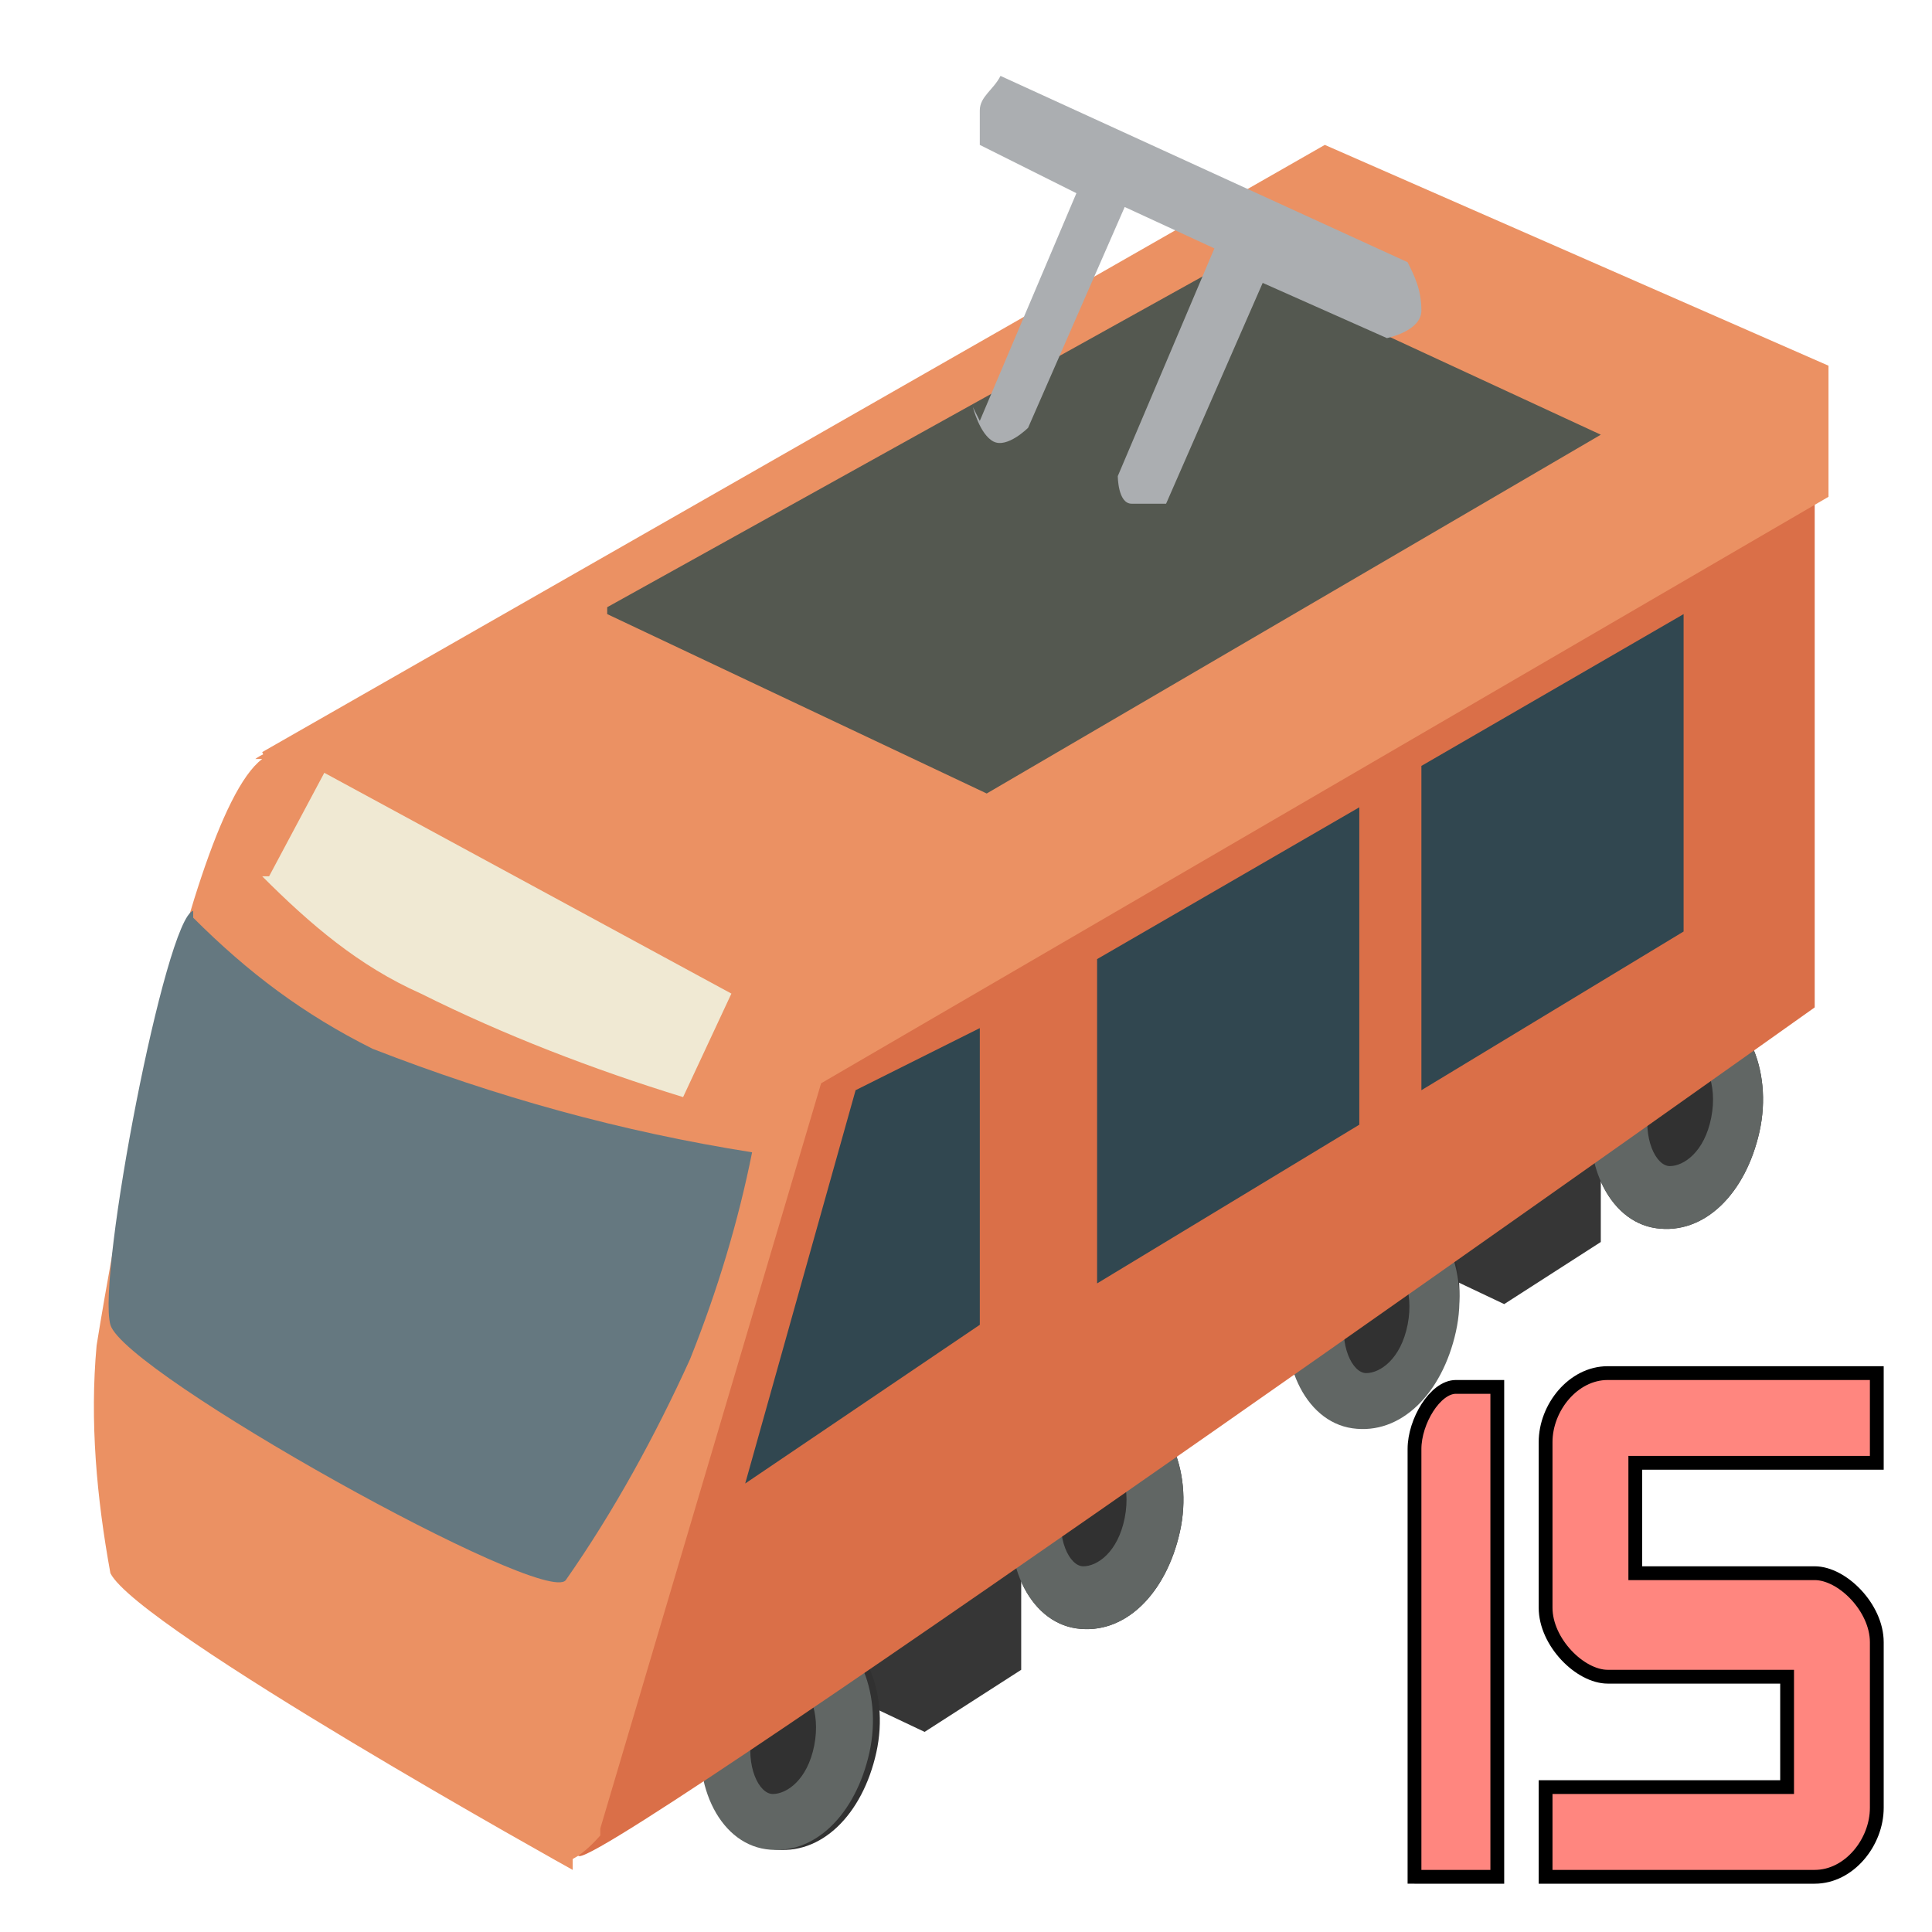 <?xml version="1.0" encoding="UTF-8"?>
<svg xmlns="http://www.w3.org/2000/svg" version="1.1" xmlns:xlink="http://www.w3.org/1999/xlink" viewBox="0 0 28 28">
  <defs>
    <style>
      .cls-1 {
        fill: #313131;
      }

      .cls-2 {
        fill: #657880;
      }

      .cls-3 {
        fill: none;
      }

      .cls-4 {
        fill: #363636;
      }

      .cls-5 {
        fill: #abaeb1;
      }

      .cls-6 {
        fill: #eb9163;
      }

      .cls-7 {
        fill: #545850;
      }

      .cls-8 {
        fill: #da6f48;
      }

      .cls-9 {
        fill: #ff867f;
        stroke: #000;
        stroke-miterlimit: 10;
        stroke-width: .2px;
      }

      .cls-10 {
        fill: #616664;
      }

      .cls-11 {
        fill: #314750;
      }

      .cls-12 {
        fill: #f0e9d3;
      }

      .cls-13 {
        clip-path: url(#clippath);
      }
    </style>
    <clipPath id="clippath">
      <rect class="cls-3" width="28" height="28"/>
    </clipPath>
  </defs>
  <!-- Generator: Adobe Illustrator 28.6.0, SVG Export Plug-In . SVG Version: 1.2.0 Build 709)  -->
  <g>
    <g id="Layer_1">
      <g class="cls-13">
        <g id="Subway">
          <path id="Path_3780" class="cls-4" d="M11.5,24.2l1.9.9,1.4-.9v-2.7l-3.3,2.7Z"/>
          <path id="Path_3781" class="cls-4" d="M19.9,18l1.9.9,1.4-.9v-2.7l-3.3,2.7Z"/>
          <path id="Path_3772" class="cls-1" d="M11.8,23.5c.7.1,1.1,1,.9,1.9s-.8,1.5-1.5,1.4-1.1-1-.9-1.9.8-1.5,1.5-1.4Z"/>
          <path id="Path_3774" class="cls-1" d="M16.2,20.3c.7.1,1.1,1,.9,1.9s-.8,1.5-1.5,1.4-1.1-1-.9-1.9.8-1.5,1.5-1.4Z"/>
          <path id="Path_3775" class="cls-1" d="M24.6,14.5c.7.1,1.1,1,.9,1.9s-.8,1.5-1.5,1.4-1.1-1-.9-1.9.8-1.5,1.5-1.4Z"/>
          <path id="Path_3776" class="cls-1" d="M20.2,17.3c.7.1,1.1,1,.9,1.9s-.8,1.5-1.5,1.4-1.1-1-.9-1.9.8-1.5,1.5-1.4Z"/>
          <path id="Ellipse_915_-_Outline" class="cls-10" d="M11.5,24.4c-.1,0-.5.2-.6.7s.1.9.3.9.5-.2.6-.7-.1-.9-.3-.9M11.7,23.5c.7.1,1.1,1,.9,1.9-.2.9-.8,1.5-1.5,1.4s-1.1-1-.9-1.9.8-1.5,1.5-1.4h0Z"/>
          <path id="Ellipse_915_-_Outline-2" class="cls-10" d="M16,21.1c-.1,0-.5.2-.6.7s.1.9.3.9.5-.2.6-.7-.1-.9-.3-.9M16.2,20.3c.7.1,1.1,1,.9,1.9-.2.9-.8,1.5-1.5,1.4s-1.1-1-.9-1.9.8-1.5,1.5-1.4h0Z"/>
          <path id="Ellipse_915_-_Outline-3" class="cls-10" d="M24.5,15.3c-.1,0-.5.2-.6.7s.1.9.3.9.5-.2.6-.7-.1-.9-.3-.9M24.6,14.5c.7.1,1.1,1,.9,1.9-.2.9-.8,1.5-1.5,1.4s-1.1-1-.9-1.9.8-1.5,1.5-1.4h0Z"/>
          <path id="Ellipse_915_-_Outline-4" class="cls-10" d="M20.1,18.3c-.1,0-.5.2-.6.7s.1.9.3.9.5-.2.6-.7-.1-.9-.3-.9M20.2,17.4c.7.1,1.1,1,.9,1.9-.2.9-.8,1.5-1.5,1.4s-1.1-1-.9-1.9.8-1.5,1.5-1.4h0Z"/>
          <path id="Path_3735" class="cls-6" d="M3.8,11c-1.2.9-2.4,8.5-2.4,8.5-.1,1.1,0,2.2.2,3.3.4.8,6.7,4.3,6.7,4.3v-3.9l2.2-9.8s-5.6-3.3-6.8-2.4Z"/>
          <path id="Path_3736" class="cls-8" d="M8.4,26.9c.6,0,17.9-12.3,17.9-12.3V5.6L10.3,14.9s-1.6,5.2-2.1,8.2-.3,3.7.2,3.8Z"/>
          <path id="Path_3778" class="cls-6" d="M8.7,26.5l3.2-10.8,14.6-8.5v-1.9l-7.3-3.2L3.8,10.9l4.4,9.8-.4,4.6c0,.5,0,1,.2,1.6.2.3.7-.3.7-.3Z"/>
          <path id="Path_3737" class="cls-2" d="M2.8,13.2c-.4.1-1.4,5.3-1.2,6s6.3,4.1,6.6,3.7c.7-1,1.3-2.1,1.8-3.2.4-1,.7-2,.9-3-1.9-.3-3.7-.8-5.5-1.5-1-.5-1.8-1.1-2.6-1.9Z"/>
          <path id="Path_3783" class="cls-7" d="M8.8,8.9l5.5,2.6,8.9-5.2-5.4-2.5-9,5Z"/>
          <path id="Path_3784" class="cls-5" d="M14.2,6.1l1.4-3.3-1.4-.7c0-.2,0-.3,0-.5,0-.2.2-.3.3-.5l5.9,2.7c.1.2.2.4.2.7,0,.3-.5.4-.5.4l-1.8-.8-1.4,3.2c-.2,0-.4,0-.5,0-.2,0-.2-.4-.2-.4l1.4-3.3-1.3-.6-1.4,3.2s-.3.3-.5.2-.3-.5-.3-.5Z"/>
          <path id="Path_3785" class="cls-11" d="M12.4,15.8l-1.6,5.7,3.4-2.3v-4.3l-1.8.9Z"/>
          <path id="Path_3786" class="cls-11" d="M15.9,14v4.6l3.8-2.3v-4.6l-3.8,2.2Z"/>
          <path id="Path_3787" class="cls-11" d="M20.6,11.2v4.6l3.8-2.3v-4.6l-3.8,2.2Z"/>
          <path id="Path_3788" class="cls-12" d="M3.8,12.7c.7.7,1.4,1.3,2.3,1.7,1.2.6,2.5,1.1,3.8,1.5l.7-1.5-5.9-3.2-.8,1.5Z"/>
        </g>
      </g>
      <g>
        <path class="cls-9" d="M20.5,27.2v-6.2c0-.4.3-.9.6-.9h.6v7.1h-1.1Z"/>
        <path class="cls-9" d="M22.4,27.2v-1.3h3.5v-1.6h-2.6c-.4,0-.9-.5-.9-1h0v-2.4c0-.5.4-1,.9-1h3.9v1.3h-3.5v1.6h2.6c.4,0,.9.5.9,1h0v2.4c0,.5-.4,1-.9,1h-3.9Z"/>
      </g>
    </g>
  </g>
</svg>